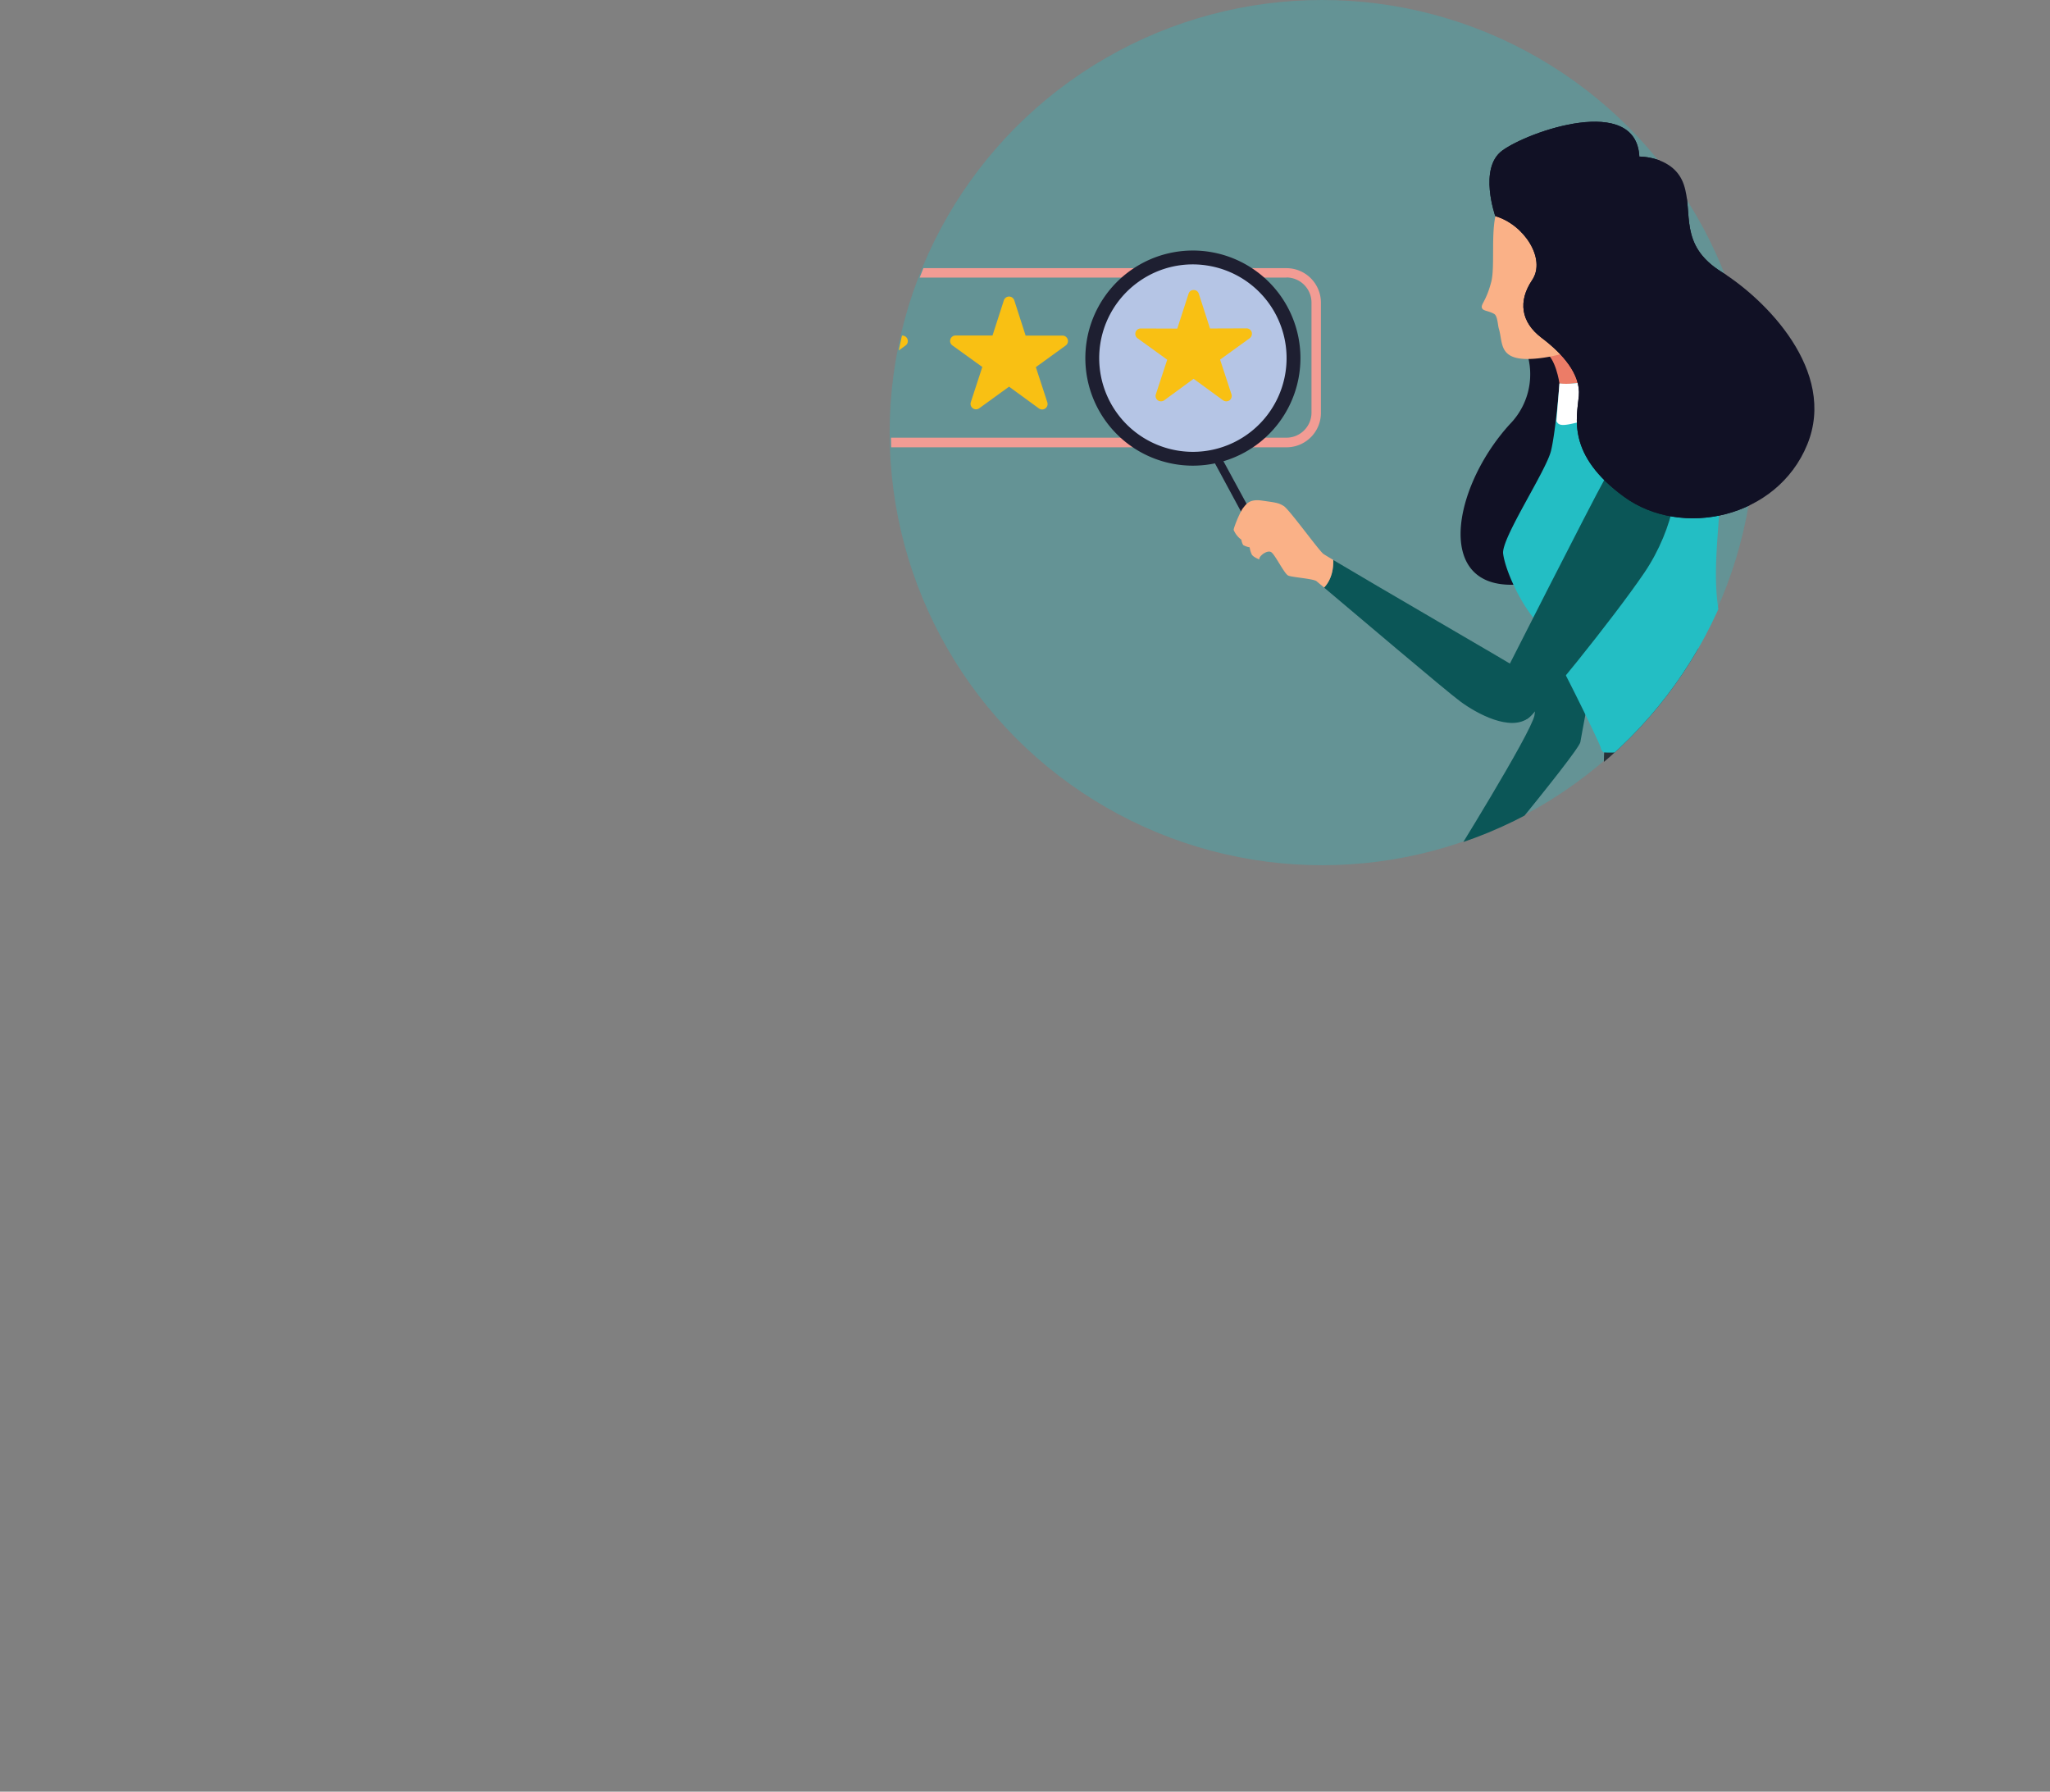 <svg xmlns="http://www.w3.org/2000/svg" xmlns:xlink="http://www.w3.org/1999/xlink" viewBox="0 0 816.6 713.58"><rect x="0" y="0" width="816.6" height="713.58" fill="#808080" stroke="none"/><defs><style>.cls-1{fill:none;}.cls-15,.cls-2{fill:#23bec4;}.cls-2{opacity:0.3;}.cls-3{clip-path:url(#clip-path);}.cls-4{fill:#f29c94;}.cls-10,.cls-11,.cls-12,.cls-13,.cls-14,.cls-15,.cls-16,.cls-17,.cls-20,.cls-4,.cls-5,.cls-6,.cls-7,.cls-8,.cls-9{fill-rule:evenodd;}.cls-5{fill:#f9c013;}.cls-6{fill:#afabba;}.cls-7{fill:#ec7c67;}.cls-8{fill:#fab187;}.cls-9{fill:#111125;}.cls-10{fill:#e38b6d;}.cls-11{fill:url(#linear-gradient);}.cls-12{fill:#263238;}.cls-13{fill:#0b5657;}.cls-14,.cls-16{fill:#fff;}.cls-14{stroke:#1e1f31;stroke-miterlimit:10;stroke-width:0.57px;}.cls-17{fill:#1f223f;}.cls-18,.cls-20{fill:#1e1f31;}.cls-19{fill:#b5c5e5;}</style><clipPath id="clip-path" transform="translate(354.38)"><circle class="cls-1" cx="172.81" cy="172.3" r="172.3"/></clipPath><linearGradient id="linear-gradient" x1="1502.57" y1="550.82" x2="1546.95" y2="550.82" gradientTransform="matrix(-1, 0, 0, 1, 1864.11, 0)" gradientUnits="userSpaceOnUse"><stop offset="0" stop-color="#f9baba"/><stop offset="1" stop-color="#f5928f"/></linearGradient></defs><title>Asset 2</title><g id="Layer_2" data-name="Layer 2"><g id="Layer_1-2" data-name="Layer 1"><circle class="cls-2" cx="526.68" cy="172.3" r="172.3"/><g class="cls-3"><path class="cls-4" d="M-254.3,106.8H158.08a13.76,13.76,0,0,1,13.72,13.71v43.92a13.7,13.7,0,0,1-4,9.69l-.11.1a13.65,13.65,0,0,1-9.58,3.93H-254.3a13.63,13.63,0,0,1-9.68-4h0a13.7,13.7,0,0,1-4-9.68V120.51a13.67,13.67,0,0,1,4-9.68,13.64,13.64,0,0,1,9.69-4Zm412.38,3.76H-254.3a9.93,9.93,0,0,0-7,2.92h0a9.93,9.93,0,0,0-2.92,7v43.92a9.93,9.93,0,0,0,2.92,7h0a9.93,9.93,0,0,0,7,2.92H158.08a10,10,0,0,0,6.95-2.84l.08-.09a9.89,9.89,0,0,0,2.93-7V120.51a10,10,0,0,0-10-10Z" transform="translate(354.38)"/><path class="cls-5" d="M-137.2,133.65l14.69,0a2.15,2.15,0,0,1,2.08,1.51,2.14,2.14,0,0,1-.79,2.44l-11.91,8.62,4.57,14a2.14,2.14,0,0,1-.79,2.44,2.14,2.14,0,0,1-2.57,0l-11.88-8.66-11.87,8.66a2.15,2.15,0,0,1-2.57,0,2.14,2.14,0,0,1-.79-2.44l4.57-14-11.91-8.62a2.16,2.16,0,0,1-.8-2.44,2.17,2.17,0,0,1,2.08-1.51l14.7,0,4.52-14a2.15,2.15,0,0,1,2.07-1.51,2.15,2.15,0,0,1,2.08,1.51Z" transform="translate(354.38)"/><path class="cls-5" d="M-73.41,133.65l14.69,0a2.15,2.15,0,0,1,2.08,1.51,2.14,2.14,0,0,1-.79,2.44l-11.91,8.62,4.57,14a2.14,2.14,0,0,1-.79,2.44,2.15,2.15,0,0,1-2.57,0L-80,153.94l-11.87,8.66a2.15,2.15,0,0,1-2.57,0,2.14,2.14,0,0,1-.79-2.44l4.57-14-11.91-8.62a2.16,2.16,0,0,1-.8-2.44,2.17,2.17,0,0,1,2.08-1.51l14.7,0,4.52-14A2.15,2.15,0,0,1-80,118.15a2.15,2.15,0,0,1,2.08,1.51Z" transform="translate(354.38)"/><path class="cls-5" d="M-9.62,133.65l14.69,0a2.19,2.19,0,0,1,1.29,3.95l-11.91,8.62,4.57,14a2.14,2.14,0,0,1-.79,2.44,2.15,2.15,0,0,1-2.57,0l-11.88-8.66-11.87,8.66a2.15,2.15,0,0,1-2.57,0,2.14,2.14,0,0,1-.79-2.44l4.57-14-11.91-8.62a2.16,2.16,0,0,1-.8-2.44,2.17,2.17,0,0,1,2.08-1.51l14.7,0,4.52-14a2.15,2.15,0,0,1,2.07-1.51,2.16,2.16,0,0,1,2.08,1.51Z" transform="translate(354.38)"/><path class="cls-5" d="M54.17,133.65l14.69,0a2.19,2.19,0,0,1,1.29,3.95l-11.91,8.62,4.57,14a2.18,2.18,0,0,1-3.36,2.44l-11.88-8.66L35.7,162.6a2.18,2.18,0,0,1-3.36-2.44l4.57-14L25,137.57a2.18,2.18,0,0,1,1.28-3.95l14.7,0,4.52-14a2.18,2.18,0,0,1,4.15,0Z" transform="translate(354.38)"/><path class="cls-6" d="M118,133.65l14.69,0a2.19,2.19,0,0,1,1.29,3.95L122,146.19l4.57,14a2.18,2.18,0,0,1-3.36,2.44l-11.88-8.66L99.49,162.6a2.18,2.18,0,0,1-3.36-2.44l4.57-14-11.91-8.62a2.18,2.18,0,0,1,1.28-3.95l14.7,0,4.52-14a2.18,2.18,0,0,1,4.15,0Z" transform="translate(354.38)"/><path class="cls-5" d="M-201,133.65l14.69,0a2.16,2.16,0,0,1,2.08,1.51,2.14,2.14,0,0,1-.79,2.44l-11.91,8.62,4.57,14a2.14,2.14,0,0,1-.79,2.44,2.15,2.15,0,0,1-2.57,0l-11.88-8.66-11.87,8.66a2.15,2.15,0,0,1-2.57,0,2.14,2.14,0,0,1-.79-2.44l4.57-14-11.91-8.62a2.16,2.16,0,0,1-.8-2.44,2.17,2.17,0,0,1,2.08-1.51l14.7,0,4.52-14a2.15,2.15,0,0,1,2.07-1.51,2.16,2.16,0,0,1,2.08,1.51Z" transform="translate(354.38)"/><path class="cls-7" d="M-354.38,198.61c.27,6.83,1,9.12,3.83,11.77,3.94,3.7-1.9,7.12-1.17,11.06.27,1.55,2.34.2,3.73-.9s-1.56,3.38.38,2.66a10.39,10.39,0,0,0,3.45-2.59s-.62,3.38.66,2.93c6-2.14,3.62-17.75,1.07-21.55-.21-.34-6.95-9-10.33-11.19-2-1.31-1.45,3.32-1.45,3.32Z" transform="translate(354.38)"/><path class="cls-8" d="M-353,186.28c10.22,13.5,12.78,12.05,12.4,21.55-.07,2.49-.07,4.25,0,5.49.14,5.84-5,1.73-4.69-6.22a13.67,13.67,0,0,1-6.6-11.15c-.35-7.84-1.07-9.67-1.07-9.67Z" transform="translate(354.38)"/><path class="cls-9" d="M251.76,135.58a28.38,28.38,0,0,1-4.62,33.27c-24.81,27.06-32,73.84,13.16,62.23s39.1-57.44,35.09-65-1.12-35.86-10.57-37.37-33.06,6.86-33.06,6.86Z" transform="translate(354.38)"/><path class="cls-9" d="M359,678.88l2.37,2.07s-2.93,23.78-1.2,32.63h-5l-3.62-25.38Z" transform="translate(354.38)"/><path class="cls-9" d="M457.27,664.73l2.37,2.89s-2.93,33.49-1.25,46h-4.92l-3.62-35.74Z" transform="translate(354.38)"/><path class="cls-10" d="M304.24,427.45s30.85,70.43,36.16,80.31,52.13,80.71,68.15,115.71,16.74,34.44,16.57,44.15-3.8,23.9-4,25.07-2.29,12.52-.78,12.91S435.56,692,435.56,692s7.26-9.45,8.59-11.91,9.41-8.8,9.41-8.8l6-13.34a36.67,36.67,0,0,1-18-15.41c-7-11.82-58.65-135.17-64.39-143.93S353,464.18,347.44,453.34s-4.75-48.94-4.75-48.94Z" transform="translate(354.38)"/><path class="cls-11" d="M319.08,412.21s8.38,65.86,9.15,73.11S341.57,646.69,340,655.06s-12.94,36.34-20.37,43.41,3.85,8.55,6.48,8.72,31.8-31,32.93-32.54a6.22,6.22,0,0,0,1.16-3.41s-5.13-18.08-5-21.1,7.59-120.28,6.08-132.11-3.79-32.32-4.18-38.45,3.06-79.92,2.28-84.5-40.35,17.13-40.35,17.13Z" transform="translate(354.38)"/><path class="cls-12" d="M278.9,272.26,286,290.9s-2.5,6.86-1,21.32,11,99.35,5.7,145c0,0,67,33.49,130.94-27,0,0-22.1-26.67-31.21-61.28s-34.65-99.74-61.67-109.06-49.89,12.39-49.89,12.39Z" transform="translate(354.38)"/><path class="cls-13" d="M273.21,183.74s12.12,12.56,14.24,25.42-11.74,82.39-12.3,86.36-52.06,65.53-52.06,65.53V344.17s32.34-51.93,33.76-59.22-.6-54.69-.6-54.69L258,197.42Z" transform="translate(354.38)"/><path class="cls-14" d="M275.71,125.26l-2.54,15.8s10,15.23,5.95,27.66,25-7.08,33-16.1S316.84,139,316.84,139s-13.9-12.09-17.13-25.17-24,11.48-24,11.48Z" transform="translate(354.38)"/><path class="cls-7" d="M266.47,163.93c.18-1.51.35-11.22.35-11.22s-1.51-10.66-6.09-12.56,12.09-10.66,12.09-10.66,16.66-3,18.51-.82,4,12.69,4,12.69-1.56,16.92-4.23,17.26-24.65,5.31-24.65,5.31Z" transform="translate(354.38)"/><path class="cls-8" d="M250.07,74.38c-3.15,2.33-7.38,5.09-8.84,12.09-1.6,7.85-.13,20.28-1.6,25.85-2,7.64-4.14,8.76-3.71,10.27.39,1.34,2.55,1.08,4.92,2.46,1.34.82,1.38,4.31,1.81,5.78,1.86,6-.6,13.72,16,11.87a62.26,62.26,0,0,0,32.71-14c8.94-7.33,10.75-32.32,3.2-39.27s-24.26-26.2-44.46-15Z" transform="translate(354.38)"/><path class="cls-15" d="M295.35,141.36s30.55,23.18,34.57,43.16-8.16,54.42,7.42,77.25c0,0,3.15,3.62,3.24,4.57s-25.3,35.22-56.15,33.32a3,3,0,0,1-1.21-2c-.13-1.21-20.76-44-26.84-51.66s-11.22-19.42-12-25.5,17.2-33,19.1-41.05,3.34-26.71,3.34-26.71,15.23,2.29,28.53-11.35Z" transform="translate(354.38)"/><path class="cls-16" d="M266.82,152.71s11.31,1.73,22.92-6.52a24.08,24.08,0,0,0,3.75.65c1.17-.13,16.56,11.68-7.69,18.25-16.06,4.31-18.91,5.44-20.2,2.59Z" transform="translate(354.38)"/><path class="cls-13" d="M244.12,270.1s35.52-70.05,40.57-79,18.17-12.3,25-7.77,3,27-9.11,44.84S257,285.08,253.79,286.37s-8,.43-9.5-2.29-1.68-11.39-.17-14Z" transform="translate(354.38)"/><path class="cls-13" d="M176.66,223c15.5,9.28,70.83,41.39,75,44,4.79,3,10.14,13.29,2.89,18.9s-20.71-1.68-27.27-6.56c-5.7-4.19-43.12-36-54.21-45.31,3.15-3.37,3.75-7.82,3.62-11Z" transform="translate(354.38)"/><path class="cls-9" d="M241.27,86.12S234.5,67,244,60c10.44-7.69,53.38-22.7,54.64,2.37,0,0,13.81-.26,17.69,11.09s-2.2,24.08,15.1,34.87,46.1,39.32,34.1,68.71-50.11,37.5-73,20.8-18.81-31.42-18-40.13S268,140.8,259.7,134.54s-9.41-14.63-3.76-23-3.14-22.09-14.67-25.46Z" transform="translate(354.38)"/><path class="cls-17" d="M421.11,692.69a25.13,25.13,0,0,0-5,1.38c-1.68.82-11.87,9.54-13,10.45s-4.45,9.06,4.4,9.06h16c3.24,0,12.86-12.17,16.36-17.05s20.37-26.19,21.32-27.62,2.41-11.3-1.6-11c0,0-30.43,37.8-31.07,38.54s-1.9,1.46-4.67,2-2.71-2.29-2.71-5.83Z" transform="translate(354.38)"/><path class="cls-17" d="M321.33,696.66a21.92,21.92,0,0,0-5,.35c-1.68.47-11.87,7.16-13,7.81s-4.66,8.76,4.4,8.76h21.58c4.4,0,7.25-5.14,10.74-9.33s20.37-22.09,21.32-23.3,2.42-10.83-1.59-11.3c0,0-30.43,31.71-31.08,32.27S326.77,703,324,703s-2.67-2.8-2.67-6.34Z" transform="translate(354.38)"/></g><path class="cls-18" d="M131.73,181.41,144,204a1.74,1.74,0,0,1-3,1.67l-12.33-22.82a10.65,10.65,0,0,0,3.16-1.47Z" transform="translate(354.38)"/><path class="cls-19" d="M98.16,110.53A39.32,39.32,0,1,1,82.1,136a39.13,39.13,0,0,1,16.06-25.43Z" transform="translate(354.38)"/><path class="cls-5" d="M114.58,130.87l-14.52-.05a2.16,2.16,0,0,0-1.29,3.92l11.8,8.52L106.06,157a2.14,2.14,0,0,0,.74,2.43,2.26,2.26,0,0,0,2.58,0l11.69-8.57,11.75,8.57a2.26,2.26,0,0,0,2.58,0,2.15,2.15,0,0,0,.75-2.43l-4.52-13.78,11.8-8.52a2.28,2.28,0,0,0,.79-2.43,2.17,2.17,0,0,0-2.08-1.49l-14.52.05L123.16,117a2.09,2.09,0,0,0-2.09-1.49,2.05,2.05,0,0,0-2,1.49Z" transform="translate(354.38)"/><path class="cls-20" d="M96.1,107.62a42.84,42.84,0,1,0,32-7.21,42.79,42.79,0,0,0-32,7.21Zm31.05-1.76a37.32,37.32,0,1,1-27.85,6.27,37.07,37.07,0,0,1,27.85-6.27Z" transform="translate(354.38)"/><path class="cls-8" d="M137.05,211.14c-.22-.51,2.46-7.2,3.71-8.76s2.5-3.75,7.59-3,6.44.78,8.64,2.16,13.72,17.35,15.71,19c.25.22,1.68,1.08,4,2.46.13,3.19-.47,7.64-3.62,11-1.77-1.47-2.89-2.38-3.06-2.55-1.47-1-9.63-1.51-11.22-2.2s-5.18-8.24-6.78-9.32-5.14,1.68-4.75,2.89c0,0-2.37-.91-3-1.94a10,10,0,0,1-.86-2.89,8.65,8.65,0,0,1-2.59-.91,6.62,6.62,0,0,1-.73-2.16,8.89,8.89,0,0,1-3-3.76Z" transform="translate(354.38)"/><path class="cls-9" d="M241.27,86.12S234.5,67,244,60c10.44-7.69,53.38-22.7,54.64,2.37,0,0,13.81-.26,17.69,11.09s-2.2,24.08,15.1,34.87,46.1,39.32,34.1,68.71-50.11,37.5-73,20.8-18.81-31.42-18-40.13S268,140.8,259.7,134.54s-9.41-14.63-3.76-23-3.14-22.09-14.67-25.46Z" transform="translate(354.38)"/></g></g></svg>